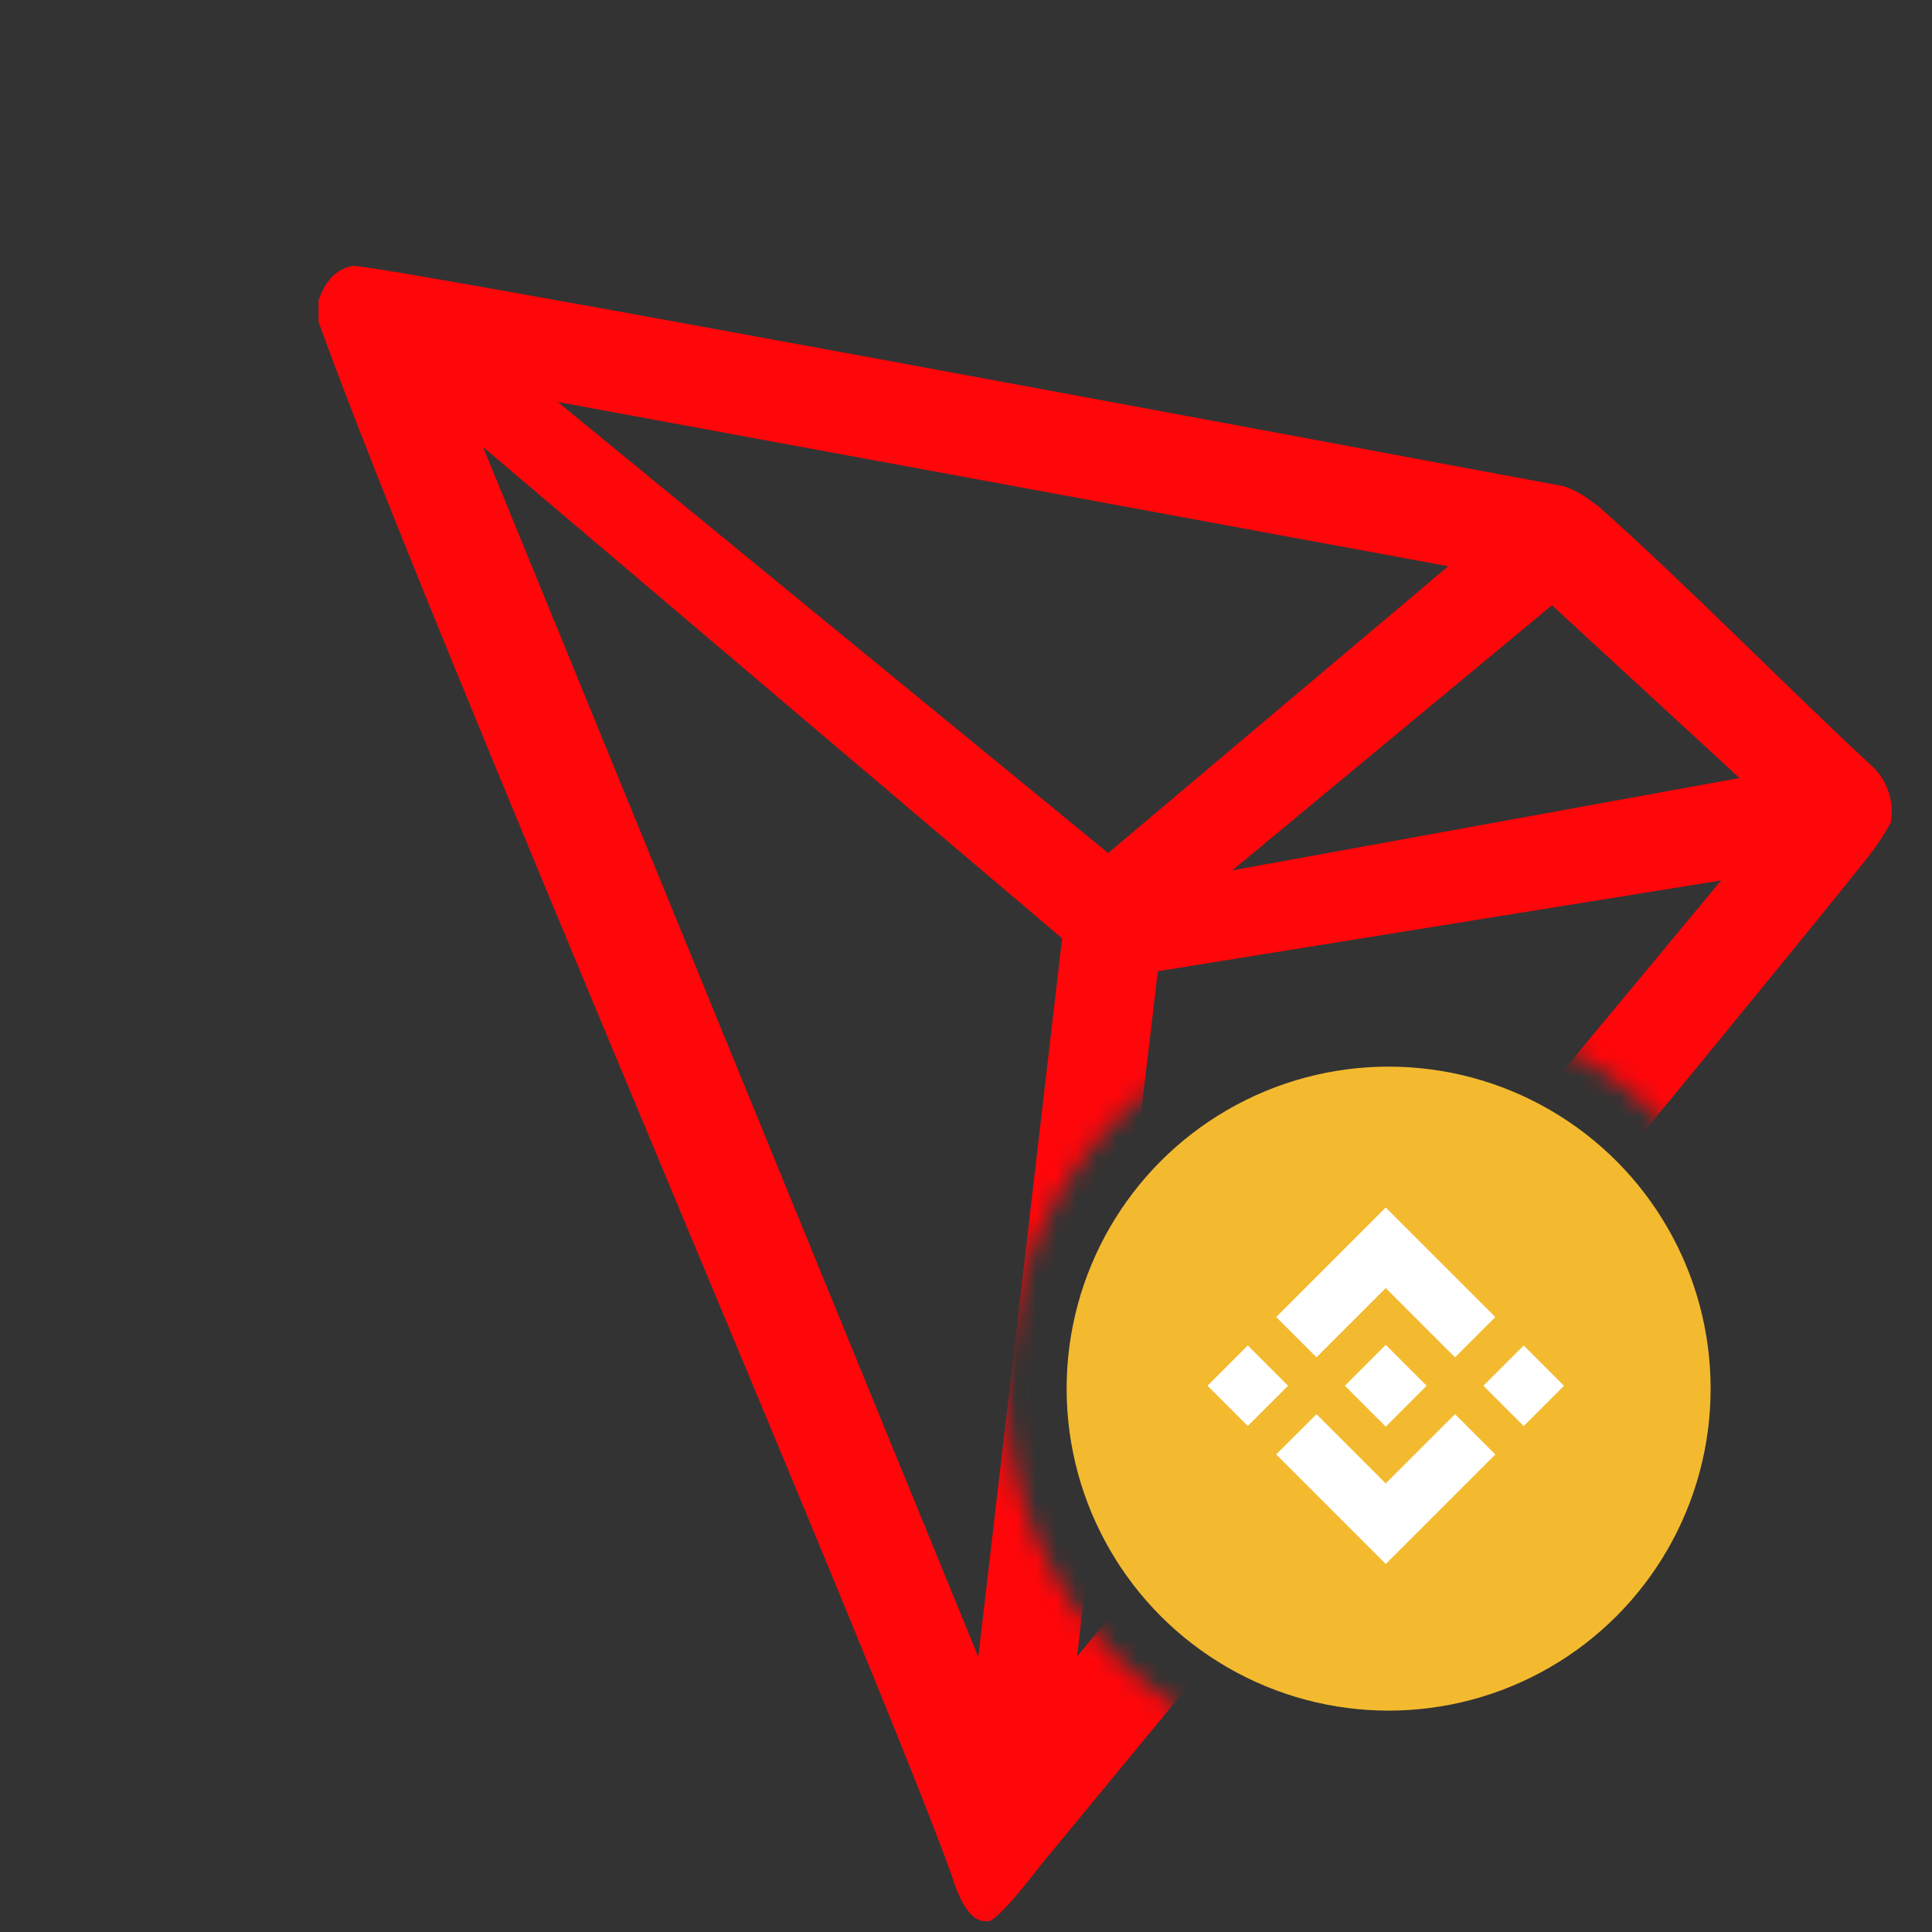 <svg width="96" height="96" viewBox="0 0 96 96" fill="none" xmlns="http://www.w3.org/2000/svg">
<rect x="0" y="0" width="96" height="96" fill="#333333" stroke="none"/>
<mask id="mask0" mask-type="alpha" maskUnits="userSpaceOnUse" x="0" y="0" width="96" height="96">
<path fill-rule="evenodd" clip-rule="evenodd" d="M96 48C96 21.49 74.51 0 48 0C21.49 0 0 21.49 0 48C0 74.51 21.49 96 48 96C74.51 96 96 74.51 96 48ZM69 88C79.493 88 88 79.493 88 69C88 58.507 79.493 50 69 50C58.507 50 50 58.507 50 69C50 79.493 58.507 88 69 88Z" fill="#C4C4C4"/>
</mask>
<g mask="url(#mask0)">
<path d="M92.937 37.992C89.081 34.432 83.748 28.996 79.404 25.14L79.147 24.96C78.719 24.617 78.237 24.348 77.721 24.164C67.246 22.21 18.5 13.098 17.549 13.214C17.283 13.251 17.028 13.348 16.804 13.497L16.56 13.69C16.259 13.995 16.031 14.364 15.891 14.769L15.827 14.936V15.849V15.99C21.315 31.27 42.983 81.328 47.249 93.074C47.506 93.871 47.995 95.387 48.907 95.464H49.113C49.601 95.464 51.683 92.714 51.683 92.714C51.683 92.714 88.901 47.579 92.667 42.773C93.154 42.181 93.585 41.544 93.952 40.871C94.046 40.344 94.002 39.802 93.824 39.297C93.646 38.793 93.34 38.343 92.937 37.992ZM61.232 43.248L77.116 30.075L86.434 38.66L61.232 43.248ZM55.063 42.387L27.715 19.974L71.963 28.135L55.063 42.387ZM57.531 48.26L85.521 43.749L53.521 82.304L57.531 48.26ZM24.001 22.21L52.776 46.628L48.612 82.33L24.001 22.21Z" fill="#FF060A"/>
</g>
<circle cx="69" cy="69" r="16" fill="#F3BA2F"/>
<g clip-path="url(#clip0)">
<path d="M65.417 67.444L68.857 64.003L72.299 67.445L74.301 65.443L68.857 60L63.415 65.442L65.417 67.444L65.417 67.444ZM60 68.857L62.002 66.855L64.003 68.857L62.002 70.858L60 68.857ZM65.417 70.271L68.857 73.711L72.299 70.269L74.302 72.27L74.301 72.271L68.857 77.714L63.415 72.272L63.413 72.269L65.417 70.27L65.417 70.271ZM73.711 68.858L75.713 66.856L77.714 68.858L75.713 70.86L73.711 68.858Z" fill="white"/>
<path d="M70.887 68.856H70.888L68.857 66.825L67.356 68.325L67.183 68.498L66.828 68.854L66.825 68.856L66.828 68.859L68.857 70.889L70.888 68.858L70.889 68.857L70.887 68.856" fill="white"/>
</g>
<defs>
<clipPath id="clip0">
<rect width="17.714" height="17.714" fill="white" transform="translate(60 60)"/>
</clipPath>
</defs>
</svg>
